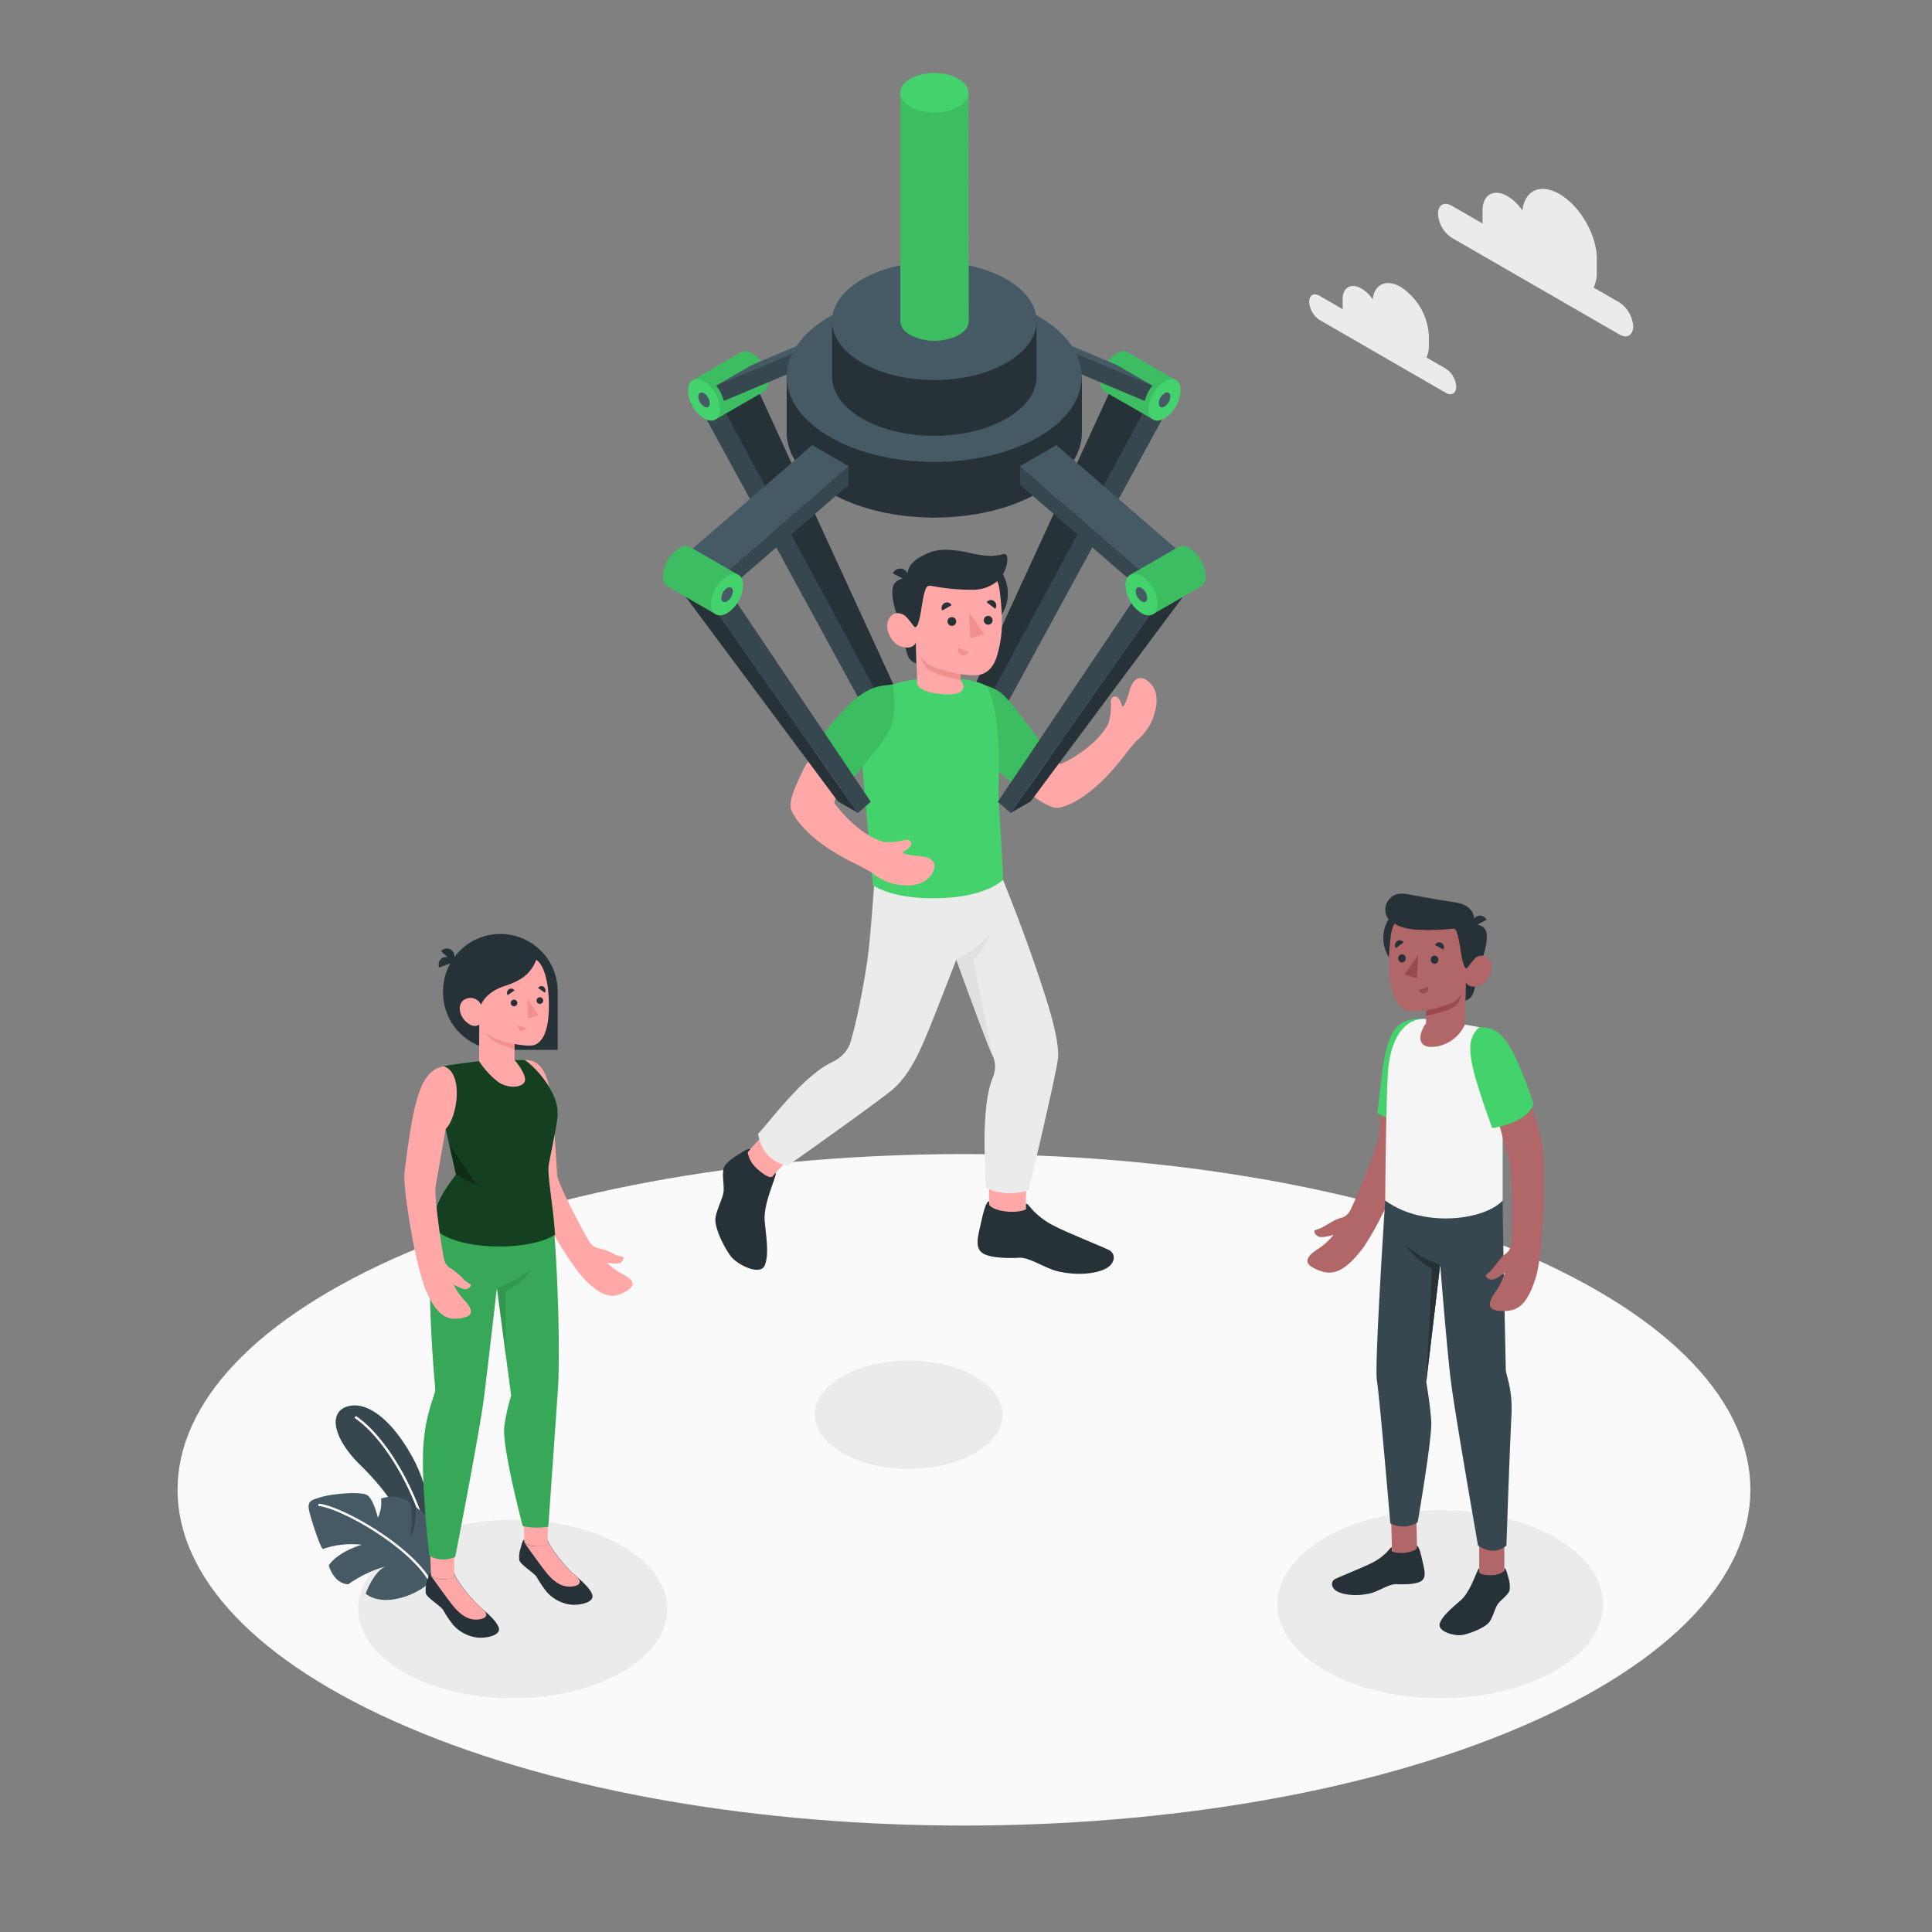 <svg xmlns="http://www.w3.org/2000/svg" viewBox="0 0 500 500"><rect x="0" y="0" width="500" height="500" fill="#808080" stroke="none"/><g id="freepik--Floor--inject-226"><path id="freepik--floor--inject-226" d="M105.56,447c79.48,33.94,208.35,33.94,287.83,0s79.48-89,0-122.89-208.35-33.94-287.83,0S26.08,413.05,105.56,447Z" style="fill:#fafafa"></path></g><g id="freepik--Shadows--inject-226"><ellipse id="freepik--Shadow--inject-226" cx="132.71" cy="416.41" rx="40.01" ry="23.1" style="fill:#ebebeb"></ellipse><ellipse id="freepik--shadow--inject-226" cx="235.17" cy="366.13" rx="24.29" ry="14.02" style="fill:#ebebeb"></ellipse><ellipse id="freepik--shadow--inject-226" cx="372.74" cy="415.16" rx="42.16" ry="24.34" style="fill:#ebebeb"></ellipse></g><g id="freepik--Cloud--inject-226"><g id="freepik--Clouds--inject-226"><path d="M375.74,53.26l8,4.61a9.41,9.41,0,0,1-.07-1V54.5c0-4.12,2.9-5.79,6.47-3.73a12.5,12.5,0,0,1,3.85,3.7c.59-5.18,4.65-7.11,9.59-4.26,5.34,3.08,9.67,10.58,9.67,16.75v3.47a9,9,0,0,1-.82,4l6.65,3.83a7.94,7.94,0,0,1,3.58,6.22c0,2.28-1.6,3.21-3.58,2.07l-43.34-25a7.92,7.92,0,0,1-3.58-6.21C372.16,53,373.76,52.11,375.74,53.26Z" style="fill:#ebebeb"></path><path d="M341.52,76.56l6,3.48a7.31,7.31,0,0,1-.05-.8V77.49c0-3.11,2.18-4.37,4.88-2.81a9.35,9.35,0,0,1,2.9,2.79c.45-3.91,3.52-5.37,7.24-3.21a16.11,16.11,0,0,1,7.3,12.64v2.61a6.81,6.81,0,0,1-.62,3l5,2.9a6,6,0,0,1,2.7,4.68c0,1.73-1.21,2.43-2.7,1.57L341.52,82.81a6,6,0,0,1-2.7-4.69C338.82,76.39,340,75.69,341.52,76.56Z" style="fill:#ebebeb"></path></g></g><g id="freepik--Plant--inject-226"><g id="freepik--Plants--inject-226"><path d="M111.39,395a38.19,38.19,0,0,0-5.49-19.32c-4.68-8-10.86-13.27-16.05-11.65-4.84,1.5-3.77,8.07,3.5,15.21,5.1,5,10.26,11.38,12.62,18.65l4.09,9.37Z" style="fill:#44D26D"></path><path d="M111.39,395a38.19,38.19,0,0,0-5.49-19.32c-4.68-8-10.86-13.27-16.05-11.65-4.84,1.5-3.77,8.07,3.5,15.21,5.1,5,10.26,11.38,12.62,18.65l4.09,9.37Z" style="fill:#37474f"></path><path d="M110.58,398.34a.3.3,0,0,1-.27-.23c-3.12-12.68-11-26-18.36-31a.31.31,0,1,1,.35-.52c7.47,5.09,15.47,18.59,18.62,31.39a.33.33,0,0,1-.23.39A.4.4,0,0,1,110.58,398.34Z" style="fill:#fff"></path><path d="M111.43,409.41a18.67,18.67,0,0,1-8.64,4.33c-5.53,1.21-8.15-1.31-8.15-1.31s1.89-5.37,5-7A31.43,31.43,0,0,0,90.15,410s-3.4.26-5.07-4.86c0,0,1.83-3.26,8.51-5.35a22.4,22.4,0,0,0-10,1.08c-.43.2-2.73-6.42-3.49-9.49s.49-3.11,2.87-3.9,10.6-1.69,12.19-.45,2.64,5.75,2.64,5.75a9.06,9.06,0,0,0,.81-4.94,8.63,8.63,0,0,1,5.15-.18c2.78.78,2.69,2.12,2.8,4.1a20.64,20.64,0,0,1-.46,5.94s1.78-1.74,1.49-7.73c0,0,3.86,2.92,5.5,5.54S114.73,405.17,111.43,409.41Z" style="fill:#455a64"></path><path d="M111.45,409.72a.3.3,0,0,1-.29-.16c-5.07-9.09-22.47-19-28.54-19.78a.31.31,0,0,1,.08-.62c6.17.82,23.86,10.86,29,20.1a.32.32,0,0,1-.13.43A.28.28,0,0,1,111.45,409.72Z" style="fill:#fff"></path></g></g><g id="freepik--claw-machine--inject-226"><polygon points="188.85 96.86 229.09 178.59 222.96 182.12 179.44 102.29 188.85 96.86" style="fill:#37474f"></polygon><polygon points="231.3 177.33 227.12 179.74 184.25 100.27 193.98 96.17 231.3 177.33" style="fill:#263238"></polygon><path d="M198.83,98.69a9.19,9.19,0,0,0-4.15-7.2,2.91,2.91,0,0,0-3-.27h0l-12.53,7.25,5.92,10.15,12.47-7.2h0A2.88,2.88,0,0,0,198.83,98.69Z" style="fill:#44D26D"></path><path d="M198.83,98.69a9.19,9.19,0,0,0-4.15-7.2,2.91,2.91,0,0,0-3-.27h0l-12.53,7.25,5.92,10.15,12.47-7.2h0A2.88,2.88,0,0,0,198.83,98.69Z" style="opacity:0.1"></path><path d="M182.21,98.69a9.21,9.21,0,0,1,4.15,7.2c0,2.65-1.86,3.73-4.15,2.4a9.19,9.19,0,0,1-4.16-7.2C178.05,98.44,179.91,97.36,182.21,98.69Z" style="fill:#44D26D"></path><path d="M182.21,101.77a3.3,3.3,0,0,1,1.48,2.58c0,1-.66,1.33-1.48.86a3.28,3.28,0,0,1-1.49-2.58C180.72,101.68,181.38,101.3,182.21,101.77Z" style="fill:#455a64"></path><polygon points="219.51 83.95 194.65 94.41 185.34 99.81 210.1 89.39 219.51 83.95" style="fill:#455a64"></polygon><path d="M187.31,103.78a9.92,9.92,0,0,0-2-4L210.1,89.39v4.8Z" style="fill:#37474f"></path><polygon points="294.74 96.86 254.51 178.59 260.63 182.12 304.15 102.29 294.74 96.86" style="fill:#37474f"></polygon><polygon points="252.3 177.33 256.48 179.74 299.35 100.27 289.61 96.17 252.3 177.33" style="fill:#263238"></polygon><path d="M284.76,98.69a9.17,9.17,0,0,1,4.16-7.2,2.89,2.89,0,0,1,3-.27h0l12.54,7.25-5.92,10.15L286,101.41h0A2.88,2.88,0,0,1,284.76,98.69Z" style="fill:#44D26D"></path><path d="M284.76,98.69a9.17,9.17,0,0,1,4.16-7.2,2.89,2.89,0,0,1,3-.27h0l12.54,7.25-5.92,10.15L286,101.41h0A2.88,2.88,0,0,1,284.76,98.69Z" style="opacity:0.1"></path><path d="M301.39,98.69a9.19,9.19,0,0,0-4.16,7.2c0,2.65,1.86,3.73,4.16,2.4a9.19,9.19,0,0,0,4.16-7.2C305.55,98.44,303.69,97.36,301.39,98.69Z" style="fill:#44D26D"></path><path d="M301.39,101.77a3.31,3.31,0,0,0-1.49,2.58c0,1,.67,1.33,1.49.86a3.31,3.31,0,0,0,1.49-2.58C302.88,101.68,302.21,101.3,301.39,101.77Z" style="fill:#455a64"></path><polygon points="264.08 83.95 288.95 94.41 298.26 99.81 273.5 89.39 264.08 83.95" style="fill:#455a64"></polygon><path d="M296.28,103.78a9.94,9.94,0,0,1,2-4L273.49,89.39v4.8Z" style="fill:#37474f"></path><g id="freepik--Character--inject-226"><polygon points="255.84 314.13 265.39 314.45 265.87 297.13 256.31 296.8 255.84 314.13" style="fill:#ffa8a7"></polygon><path d="M265.49,311.5c.5,0,.91.72,2,1.91a20.65,20.65,0,0,0,5.63,4c3.58,1.8,10.54,4.55,13.69,6,2,.89,1.87,3.27-.16,4.62s-6.95,2.33-12.85,1c-3.21-.72-7.39-3.69-10-3.53s-7.6.13-9.55-1.22-1.18-4.23-.62-6.7c.6-2.69,1.46-6.82,2.36-6.64l0,.85c1.15,1.74,7,2.45,9.52,1.17Z" style="fill:#263238"></path><rect x="194.29" y="291.36" width="8.97" height="15.36" transform="translate(143.6 653.85) rotate(-137.55)" style="fill:#ffa8a7"></rect><path d="M199.89,304.47l.87-1c.38.85-3.28,7.81-2.85,12.61.35,3.82,1.18,8.62,0,11.41s-7.11-.2-8.74-2.33c-1.9-2.48-4.37-7.67-4-10s1.9-5,2.09-6.8-.55-4.72.17-6.37c.39-.91,2-2.16,3.55-3.13s2.89-1.87,3.19-1.4l-.66.72a7.06,7.06,0,0,0,2.29,4.15C196.7,303.25,199.23,305.21,199.89,304.47Z" style="fill:#263238"></path><path d="M256.91,273.22a7,7,0,0,1,.06,5.55c-3.1,7.54-2,21.83-1.89,28.65a14.77,14.77,0,0,0,11.15.56s7.37-30.75,7.59-34.32c.34-5.4-3.15-15.69-6.13-24.38-2.47-7.21-5.47-15-8.11-21.58l-33.34,1.17s-.75,10.76-1.46,17.17-3.13,19-4.87,24.27a8.87,8.87,0,0,1-4.38,4.47c-7.36,3.5-14.81,13.61-19.34,18.7,1.39,7.77,7.75,8.15,7.75,8.15s25.08-17.69,27.65-20.18c3.88-3.77,6.14-8.39,9.29-16.21,3-7.49,6.63-16.93,6.63-16.93S254.68,268.18,256.91,273.22Z" style="fill:#ebebeb"></path><path d="M256.24,241.82s-2.05,4.66-4.37,6.67l5,24.73c-2.23-5-9.4-24.91-9.4-24.91A27.57,27.57,0,0,0,256.24,241.82Z" style="fill:#e0e0e0"></path><path d="M297.64,176.79c-3-3-4.75-.11-5.23,1.67-.53,2-1.32,4.13-1.76,4.35s-.25-.77-1.1-1.94-2.16-.55-2.06.89a17.25,17.25,0,0,1-.58,5.36c-2.89,5.85-10.77,10-12.45,10.63-1.94-.68-6.55-6.61-9.45-10.09s-7-9.75-10.71-9.11c-4.66.79-4.35,9.74-2.18,11.32,2.07,3.19,8.86,11.48,12.28,14s6.86,5.2,9.26,5.2c1,0,7.78-1.41,16.52-12.51.75-.95,2.19-2.85,3.81-4.71l0,0a15.42,15.42,0,0,0,4-5C299,184.42,300.59,179.77,297.64,176.79Z" style="fill:#ffa8a7"></path><path d="M252.1,176.85s5,.24,8,3.42,9.13,11.62,9.13,11.62,1.26,6.49-7.46,10.6l-8.51-7.36Z" style="fill:#44D26D"></path><path d="M252.1,176.85s5,.24,8,3.42,9.13,11.62,9.13,11.62,1.26,6.49-7.46,10.6l-8.51-7.36Z" style="opacity:0.1"></path><path d="M255.05,177.39c1.41,1.44,2.78,6.49,3.36,14.74.29,4.16,0,7.8,0,13.35,0,3.35,1,14.46,1.17,22.22,0,0-3.83,3.92-14.11,4.63-8.35.57-15.19-.57-19.55-3.19-.56-7.16-2.33-24.87-2.69-30.43-.33-5.17.92-16.12,5.27-20.61C236.94,174.21,251.17,175.05,255.05,177.39Z" style="fill:#44D26D"></path><circle cx="250.54" cy="153.59" r="10.29" transform="translate(-21.37 42.12) rotate(-9.22)" style="fill:#263238"></circle><path d="M232.76,160.9s1.66,7.83,2.33,9.12a3.52,3.52,0,0,0,2,1.65l-.11-5.51Z" style="fill:#263238"></path><path d="M234.85,149.68a3.85,3.85,0,0,0-3.2,1.13c-1.37,1.4-.6,5.79,1.11,10.09l3.14.36Z" style="fill:#263238"></path><path d="M236.84,161.26c-.63.38-1.53-.83-2.31-1.64s-3.31-1.92-4.57.74,1.11,6.3,3.11,6.93c3.44,1.08,4-1.13,4-1.13l.29,10.13s-.79,2.42,5.31,3.24,7.88-1.1,5.88-3.56l0-1.51a21.24,21.24,0,0,0,4.63.24c2.53-.39,4.12-2.38,4.89-5.12,1.23-4.4,1.7-8,.66-16.6-1.15-9.48-12.17-9.57-18.13-5.83S236.84,161.26,236.84,161.26Z" style="fill:#ffa8a7"></path><path d="M236.84,162.32c-.32,0-1.52-2-2.31-2.7-1.07-1,.3-9.8.32-9.94a14.72,14.72,0,0,1,0-1.48,6.48,6.48,0,0,1,.75-1.85,7.64,7.64,0,0,1,2.95-2.39,11.83,11.83,0,0,1,6.42-1.68,32.45,32.45,0,0,1,6.79,1c2.39.49,5.39.9,7.71.15,1.54-.5,1.4,1.71.84,3.55a8,8,0,0,1-2.16,3.38,9.71,9.71,0,0,1-5.86,2.26,54.52,54.52,0,0,1-11.27-1c-1.17-.16-1.49.21-2.12,3.31C238.36,157.7,237.9,162.3,236.84,162.32Z" style="fill:#263238"></path><path d="M234.86,150.38l-3.81-2a2.1,2.1,0,0,1,2.88-1A2.28,2.28,0,0,1,234.86,150.38Z" style="fill:#263238"></path><path d="M248.47,174.46s-5.65-1.13-7.62-2.18a6.51,6.51,0,0,1-2.73-2.7,8.9,8.9,0,0,0,1.55,3.18c1.44,1.85,8.84,3.21,8.84,3.21Z" style="fill:#f28f8f"></path><path d="M247.47,160.89a1.13,1.13,0,1,1-1.13-1.18A1.15,1.15,0,0,1,247.47,160.89Z" style="fill:#263238"></path><path d="M246.27,156.62,243.85,158a1.44,1.44,0,0,1,.56-1.92A1.35,1.35,0,0,1,246.27,156.62Z" style="fill:#263238"></path><path d="M248,167.67l2.58,1a1.36,1.36,0,0,1-1.76.85A1.43,1.43,0,0,1,248,167.67Z" style="fill:#f28f8f"></path><path d="M257.56,157.56l-2.21-1.7a1.34,1.34,0,0,1,1.92-.29A1.46,1.46,0,0,1,257.56,157.56Z" style="fill:#263238"></path><path d="M256.88,160.57a1.14,1.14,0,1,1-1.13-1.18A1.15,1.15,0,0,1,256.88,160.57Z" style="fill:#263238"></path><polygon points="250.76 158.46 251.13 165.26 254.68 164.05 250.76 158.46" style="fill:#f28f8f"></polygon><path d="M241,226.4c2.4-3.54-.83-4.68-2.66-4.8-2-.14-4.31-.5-4.61-.89s.7-.39,1.68-1.46.13-2.22-1.27-1.84a17.29,17.29,0,0,1-5.36.48c-6.31-1.7-11.91-8.62-12.87-10.14.3-2,5.21-7.71,8.06-11.24s6.76-8.49,6.85-12.28c.12-5.2-4.86-6.7-8.55-3.36-2.72,2.66-12.51,14.36-14.32,18.2s-3.76,7.74-3.29,10.1c.18.94,2.89,7.36,15.49,13.76,1.07.55,3.23,1.59,5.36,2.82h0a15.25,15.25,0,0,0,5.7,3C233.79,229.25,238.65,229.87,241,226.4Z" style="fill:#ffa8a7"></path><path d="M230.94,177.15c-2.62.42-5.23,0-10.14,4.23a64.52,64.52,0,0,0-9.36,10.89s4.7,7.75,9.79,8.62c0,0,4.66-5.58,7.19-9S232.34,184,230.94,177.15Z" style="fill:#44D26D"></path><path d="M230.94,177.15c-2.62.42-5.23,0-10.14,4.23a64.52,64.52,0,0,0-9.36,10.89s4.7,7.75,9.79,8.62c0,0,4.66-5.58,7.19-9S232.34,184,230.94,177.15Z" style="opacity:0.1"></path></g><path d="M280,111.89V97.49H203.59v14.4c0,5.65,3.73,11.29,11.19,15.6,14.92,8.62,39.12,8.62,54,0C276.28,123.18,280,117.54,280,111.89Z" style="fill:#263238"></path><path d="M214.78,113.09c-14.92-8.61-14.92-22.58,0-31.2s39.12-8.62,54,0,14.92,22.59,0,31.2S229.7,121.71,214.78,113.09Z" style="fill:#455a64"></path><path d="M268.25,83.09H215.34v14.4h0c0,3.91,2.59,7.82,7.75,10.8,10.33,6,27.08,6,37.42,0,5.16-3,7.75-6.89,7.74-10.8h0Z" style="fill:#263238"></path><ellipse cx="241.8" cy="83.09" rx="26.46" ry="15.27" style="fill:#455a64"></ellipse><polygon points="273.41 115.24 264 120.68 301.65 153.28 311.06 147.85 273.41 115.24" style="fill:#455a64"></polygon><polygon points="264 125.48 264 120.68 301.65 153.28 301.65 158.09 264 125.48" style="fill:#37474f"></polygon><polygon points="273.41 115.24 264 120.68 301.65 153.28 311.06 147.85 273.41 115.24" style="fill:#455a64"></polygon><polygon points="261.56 210.39 301.65 153.28 311.06 147.85 266.74 207.4 261.56 210.39" style="fill:#263238"></polygon><polygon points="261.56 210.39 258.23 207.51 297.25 149.48 301.65 153.28 261.56 210.39" style="fill:#37474f"></polygon><path d="M312,149.09a9.19,9.19,0,0,0-4.16-7.2,2.89,2.89,0,0,0-3-.27h0l-12.54,7.25L298.3,159l12.47-7.2h0A2.87,2.87,0,0,0,312,149.09Z" style="fill:#44D26D"></path><path d="M312,149.09a9.19,9.19,0,0,0-4.16-7.2,2.89,2.89,0,0,0-3-.27h0l-12.54,7.25L298.3,159l12.47-7.2h0A2.87,2.87,0,0,0,312,149.09Z" style="opacity:0.1"></path><path d="M295.41,149.09a9.19,9.19,0,0,1,4.16,7.2c0,2.65-1.86,3.73-4.16,2.4a9.19,9.19,0,0,1-4.15-7.2C291.26,148.84,293.12,147.77,295.41,149.09Z" style="fill:#44D26D"></path><path d="M295.41,152.17a3.28,3.28,0,0,1,1.49,2.58c0,.95-.66,1.34-1.49.86a3.29,3.29,0,0,1-1.49-2.58C293.92,152.08,294.59,151.7,295.41,152.17Z" style="fill:#455a64"></path><polygon points="210.19 115.24 219.6 120.68 181.95 153.28 172.53 147.85 210.19 115.24" style="fill:#455a64"></polygon><polygon points="219.6 125.48 219.6 120.68 181.95 153.28 181.95 158.09 219.6 125.48" style="fill:#37474f"></polygon><polygon points="210.19 115.24 219.6 120.68 181.95 153.28 172.53 147.85 210.19 115.24" style="fill:#455a64"></polygon><polygon points="222.03 210.39 181.95 153.28 172.53 147.85 216.85 207.4 222.03 210.39" style="fill:#263238"></polygon><polygon points="222.03 210.39 225.36 207.51 186.34 149.48 181.95 153.28 222.03 210.39" style="fill:#37474f"></polygon><path d="M171.55,149.09a9.22,9.22,0,0,1,4.16-7.2,2.89,2.89,0,0,1,3-.27h0l12.53,7.25L185.29,159l-12.47-7.2h0A2.85,2.85,0,0,1,171.55,149.09Z" style="fill:#44D26D"></path><path d="M171.55,149.09a9.22,9.22,0,0,1,4.16-7.2,2.89,2.89,0,0,1,3-.27h0l12.53,7.25L185.29,159l-12.47-7.2h0A2.85,2.85,0,0,1,171.55,149.09Z" style="opacity:0.1"></path><path d="M188.18,149.09a9.21,9.21,0,0,0-4.15,7.2c0,2.65,1.86,3.73,4.15,2.4a9.17,9.17,0,0,0,4.16-7.2C192.34,148.84,190.48,147.77,188.18,149.09Z" style="fill:#44D26D"></path><path d="M188.18,152.17a3.31,3.31,0,0,0-1.49,2.58c0,.95.67,1.34,1.49.86a3.29,3.29,0,0,0,1.49-2.58C189.67,152.08,189,151.7,188.18,152.17Z" style="fill:#455a64"></path><path d="M250.65,24H233V83.09h0c0,1.31.86,2.62,2.59,3.61a13.81,13.81,0,0,0,12.52,0c1.73-1,2.59-2.3,2.59-3.61h0Z" style="fill:#44D26D"></path><path d="M250.65,24H233V83.09h0c0,1.31.86,2.62,2.59,3.61a13.81,13.81,0,0,0,12.52,0c1.73-1,2.59-2.3,2.59-3.61h0Z" style="opacity:0.1"></path><ellipse cx="241.8" cy="24.01" rx="8.85" ry="5.11" style="fill:#44D26D"></ellipse></g><g id="freepik--character-2--inject-226"><path d="M357.37,315a72.26,72.26,0,0,1-4.41,7.69c-4.63,6.22-7.79,7.36-11,6.31-5-1.68-4.32-3.53-.83-5.79a16.94,16.94,0,0,0,4-3.63,12.93,12.93,0,0,1-3,.56,1.82,1.82,0,0,1-2-1.5c0-.4,1-.38,2.37-1.15,1.8-1,2.89-1.89,5-2.43a3.7,3.7,0,0,0,1.82-1.62c.66-.89,7.26-16.58,7.7-20.21,0,0,.68-8.78,1.5-16.94.7-6.84,2.09-12.11,8.33-12.46,4.68,2.55,2.63,5.67-.1,27.65C366.43,295.37,360.12,309.82,357.37,315Z" style="fill:#b16668"></path><path d="M368.42,263.7s-4.46-.57-6.94,2.13-3.36,8.08-3.91,12.82-1.12,9.39-1.12,9.39a16.4,16.4,0,0,0,12.63,2Z" style="fill:#44D26D"></path><g id="freepik--character-boy--inject-226"><circle cx="367.22" cy="242.75" r="9.23" style="fill:#263238"></circle><rect x="382.82" y="398.89" width="6.5" height="11.13" style="fill:#b16668"></rect><polygon points="366.78 402.24 360.29 402.46 359.96 390.68 366.46 390.46 366.78 402.24" style="fill:#b16668"></polygon><path d="M388.89,310.69c0,6.21.81,43.82.81,43.82.15,1.79,1.82,5.08,1.46,11.94-.49,9.32-1.3,33.54-1.3,33.54s-3.05,3-7.35,0c0,0-5.88-33.51-7.05-42.74-1-8.06-2.74-30-2.74-30l-3.61,30.39s1.06,6.06,1.3,10.33-3.52,26-3.52,26a7.13,7.13,0,0,1-7.08.27s-2.8-33.09-3.47-36.95,2.15-46.62,2.15-46.62Z" style="fill:#37474f"></path><path d="M382.65,265.79a7.11,7.11,0,0,1,5.71,5.46,22.69,22.69,0,0,1,.53,4.93v34.51c-4.55,5-20.45,7.27-30.4,0,0,0,.2-30.48.94-35.49,1.3-8.7,5.46-11.8,9.64-11.48l10,1.44Z" style="fill:#f5f5f5"></path><path d="M383.17,249.32s-1.49,7-2.09,8.18a3.19,3.19,0,0,1-1.84,1.48l.1-4.94Z" style="fill:#263238"></path><path d="M381.3,239.25a3.47,3.47,0,0,1,2.86,1c1.23,1.26.55,5.2-1,9.06l-2.81.32Z" style="fill:#263238"></path><path d="M379.51,249.64c.57.34,1.37-.75,2.07-1.47a2.45,2.45,0,0,1,4.1.66c1.16,2.44-1,5.65-2.79,6.22-3.08,1-3.55-1-3.55-1l-.23,11.12a9.93,9.93,0,0,1-7.49,5.69c-5.47.74-4.34-3.77-2.55-6v-3.39a19.34,19.34,0,0,1-4.16.22c-2.27-.35-3.69-2.14-4.38-4.6-1.11-3.94-1.53-7.13-.59-14.89,1-8.5,10.92-8.59,16.26-5.23S379.51,249.64,379.51,249.64Z" style="fill:#b16668"></path><path d="M379.51,250.59c.29,0,1.37-1.79,2.07-2.42,1-.89-.28-8.92-.28-8.92a3.82,3.82,0,0,0-.94-4.06c-1.34-1.47-3.57-1.63-7.38-2.23-2-.31-5-.87-7-1.24-2.38-.45-4.35-.91-6,.55a4.21,4.21,0,0,0-1.17,4.73,3.78,3.78,0,0,0,.67,1,3.92,3.92,0,0,0,1.72,1.18s1,.92,4.65,1.36a52.94,52.94,0,0,0,10-.19c1.05-.14,1.27.88,1.84,3.65C378.15,246.45,378.56,250.57,379.51,250.59Z" style="fill:#263238"></path><path d="M381.29,239.88l3.42-1.84a1.88,1.88,0,0,0-2.59-.85A2,2,0,0,0,381.29,239.88Z" style="fill:#263238"></path><path d="M369.08,261.48s5.06-1,6.84-2a5.8,5.8,0,0,0,2.44-2.42A8,8,0,0,1,377,260c-1.29,1.65-7.89,2.87-7.89,2.87Z" style="fill:#9a4a4d"></path><path d="M370.3,248.38a1,1,0,0,0,1,1.05,1.06,1.06,0,0,0,0-2.11A1,1,0,0,0,370.3,248.38Z" style="fill:#263238"></path><path d="M371.37,244.54l2.18,1.2A1.31,1.31,0,0,0,373,244,1.22,1.22,0,0,0,371.37,244.54Z" style="fill:#263238"></path><path d="M369.54,255.39l-2.32.87a1.22,1.22,0,0,0,1.58.76A1.29,1.29,0,0,0,369.54,255.39Z" style="fill:#9a4a4d"></path><path d="M361.25,245.39l2-1.53a1.21,1.21,0,0,0-1.72-.26A1.3,1.3,0,0,0,361.25,245.39Z" style="fill:#263238"></path><path d="M361.86,248.09a1,1,0,0,0,1,1,1.06,1.06,0,0,0,0-2.11A1,1,0,0,0,361.86,248.09Z" style="fill:#263238"></path><polygon points="367.03 247.12 366.69 253.23 363.51 252.14 367.03 247.12" style="fill:#9a4a4d"></polygon><path d="M382.82,406.81v-.93c-.62.27-2.07,5.79-4.65,8.14-2.05,1.87-4.84,4-5.55,6.11s3.89,3.37,5.81,3c2.22-.39,6.08-2,7.05-3.41s1.42-3.6,2.21-4.66,2.6-2.26,3-3.49a7.71,7.71,0,0,0-.37-3.41c-.3-1.15-.63-2.42-1-2.31v.71a5.18,5.18,0,0,1-3.25,1.1C385.12,407.73,382.81,407.54,382.82,406.81Z" style="fill:#263238"></path><path d="M360.22,400.45c-.34,0-.61.49-1.36,1.3A14.37,14.37,0,0,1,355,404.5c-2.44,1.22-7.17,3.09-9.31,4.06-1.34.6-1.27,2.22.11,3.13s4.72,1.59,8.73.69c2.18-.49,5-2.5,6.83-2.4s5.16.09,6.49-.83.8-2.87.42-4.55c-.41-1.83-1-4.64-1.6-4.51l0,.57c-.78,1.19-4.76,1.67-6.48.8Z" style="fill:#263238"></path><path d="M372.72,327.29a24,24,0,0,1-9.05-5.19s1.74,3.27,6.94,6.32l-1.5,29.26Z" style="fill:#263238"></path></g><path d="M399,320.46a74,74,0,0,1-1.17,8.79c-2,7.5-4.44,9.75-7.77,10-5.3.35-5.34-1.64-2.95-5.05a17,17,0,0,0,2.36-4.88,13,13,0,0,1-2.54,1.64,1.82,1.82,0,0,1-2.39-.65c-.18-.36.74-.72,1.76-2,1.3-1.58,2-2.84,3.74-4.15a3.66,3.66,0,0,0,1.08-2.19c.27-1.07.45-18.09-.51-21.62L386,284c-3.71-2.55-7.67-15.15-2-17.83,5.29.59,9.15,7.52,14.93,28.91C399.94,298.86,399.55,314.64,399,320.46Z" style="fill:#b16668"></path><path d="M382.82,265.86a6.81,6.81,0,0,0-2.29,5.14c-.15,3.56,1.52,8.7,2.53,11.92s3.12,9,3.12,9,8.72-1,10.7-6.12c0,0-4.08-13.21-8-17.51A7.37,7.37,0,0,0,382.82,265.86Z" style="fill:#44D26D"></path></g><g id="freepik--character-1--inject-226"><path d="M145.89,323.71a65.7,65.7,0,0,0,4.56,6.46c4.64,5.13,7.55,5.87,10.27,4.67,4.33-1.91,3.54-3.49.24-5.21a15.24,15.24,0,0,1-3.89-2.88,11.25,11.25,0,0,0,2.7.24,1.62,1.62,0,0,0,1.62-1.5c0-.35-.89-.25-2.2-.81a17.12,17.12,0,0,0-4.68-1.74,3.29,3.29,0,0,1-1.76-1.29c-.65-.73-7.84-14.11-8.54-17.29l-.92-14.52c-.68-8.76-1.91-15.72-7.48-15.5-5.08,3-4.67,10-.38,29.28C136.18,307,143,319.35,145.89,323.71Z" style="fill:#ffa8a7"></path><path d="M144.33,271.7H129.5a14.83,14.83,0,0,1-14.84-14.84v-.31a14.84,14.84,0,0,1,14.84-14.84h0a14.84,14.84,0,0,1,14.83,14.84Z" style="fill:#263238"></path><path d="M117.05,248.9l-2.9-2.75A1.94,1.94,0,0,1,117,246,2.1,2.1,0,0,1,117.05,248.9Z" style="fill:#263238"></path><path d="M117.38,249l-3.74,1.4a2,2,0,0,1,1.09-2.59A2.11,2.11,0,0,1,117.38,249Z" style="fill:#263238"></path><path d="M141.89,391.87a33.75,33.75,0,0,0-.14,3.55v7h-6.06V398.3a33.94,33.94,0,0,0-.45-5.51Z" style="fill:#ffa8a7"></path><path d="M141.75,399.4v-.86c.17,1.32,3.94,6.27,6.34,8.46,1.91,1.75,4.52,3.76,5.18,5.7s-3.08,2.82-5.55,2.58A10,10,0,0,1,141.5,412a30.46,30.46,0,0,1-2.68-4c-.74-1-4-3-4.42-4.18a7.36,7.36,0,0,1,.34-3.18c.28-1.07.59-2.24.95-2.14v.66a4.83,4.83,0,0,0,3,1C139.61,400.25,141.76,400.08,141.75,399.4Z" style="fill:#263238"></path><path d="M135.69,399.2a4.83,4.83,0,0,0,3,1c.89,0,3-.14,3-.82v-.86c.17,1.32,3.94,6.27,6.34,8.46l1.45,1.3c1,1.13.73,2.12-1.66,2.32s-4.48-1.23-6.3-3.46S135.69,399.2,135.69,399.2Z" style="fill:#ffa8a7"></path><path d="M117.69,400.3c-.12,1.47-.12,3-.14,3.65v7h-6.06v-4.09c0-1.84-.19-4.28-.18-6Z" style="fill:#ffa8a7"></path><path d="M117.55,407.93v-.86c.17,1.32,3.94,6.27,6.34,8.46,1.91,1.74,4.52,3.76,5.18,5.7s-3.08,2.82-5.55,2.57a10,10,0,0,1-6.22-3.25,29.74,29.74,0,0,1-2.68-4c-.74-1-4-3-4.42-4.17a7.36,7.36,0,0,1,.34-3.18c.28-1.07.59-2.25.95-2.14v.66a4.83,4.83,0,0,0,3,1C115.41,408.78,117.56,408.61,117.55,407.93Z" style="fill:#263238"></path><path d="M111.49,407.73a4.83,4.83,0,0,0,3,1c.89,0,3-.14,3-.82v-.86c.17,1.32,3.94,6.27,6.34,8.46.46.42,1,.85,1.46,1.29,1,1.14.72,2.12-1.66,2.33s-4.49-1.23-6.31-3.46S111.49,407.73,111.49,407.73Z" style="fill:#ffa8a7"></path><path d="M115.12,308.66a31.79,31.79,0,0,0-3.56,12.73c-1.1,15.66,1.11,38.17,1.11,38.17-.16,1.82-2.24,5.4-3,13.41-.91,9.47,1.44,29.65,1.44,29.65a7.2,7.2,0,0,0,6.7.27s6.31-32.21,7.5-41.63c1-8.21,3.29-28,3.29-28l3.69,27.95a48.85,48.85,0,0,0-1.79,8.11c-.53,5.54,4.77,25.58,4.77,25.58s2.29.84,6.63.2c0,0,2-28.48,2.46-35.15.84-11.2-.44-46.19-2.5-52.82Z" style="fill:#44D26D"></path><path d="M115.12,308.66a31.79,31.79,0,0,0-3.56,12.73c-1.1,15.66,1.11,38.17,1.11,38.17-.16,1.82-2.24,5.4-3,13.41-.91,9.47,1.44,29.65,1.44,29.65a7.2,7.2,0,0,0,6.7.27s6.31-32.21,7.5-41.63c1-8.21,3.29-28,3.29-28l3.69,27.95a48.85,48.85,0,0,0-1.79,8.11c-.53,5.54,4.77,25.58,4.77,25.58s2.29.84,6.63.2c0,0,2-28.48,2.46-35.15.84-11.2-.44-46.19-2.5-52.82Z" style="opacity:0.2"></path><path d="M128.58,333.3s5.77-2,9-5a16.1,16.1,0,0,1-6.76,5.91l0,16.58-2.31-17.45" style="opacity:0.1"></path><path d="M124,274.61s-8.57,1-9.59,1.45c5.22,5.71-.34,10.45-.34,10.45L118,304c-3.43,4.38-5.39,7.76-6.2,13,3.67,6.47,24.3,7.37,31.86,2.55-.66-9-2.13-15.5-1.64-18.21,1.89-9.81,2.57-12,2.23-14.54-.66-4.95-5.66-10.66-8.46-12.47H133.2Z" style="fill:#44D26D"></path><g style="opacity:0.7"><path d="M124,274.61s-8.57,1-9.59,1.45c5.22,5.71-.34,10.45-.34,10.45L118,304c-3.43,4.38-5.39,7.76-6.2,13,3.67,6.47,24.3,7.37,31.86,2.55-.66-9-2.13-15.5-1.64-18.21,1.89-9.81,2.57-12,2.23-14.54-.66-4.95-5.66-10.66-8.46-12.47H133.2Z"></path></g><path d="M138.79,248.41c1.53.91,3.43,4.78,3.25,12.88-.16,6.87-2.39,8.57-3.51,9.06s-3.27.19-5.37-.16v4.12s2.9,3.36,2.72,5.25-4.18,2.34-6.9.49a21.76,21.76,0,0,1-5-5.44l.05-9.48s-1.24,1.2-3.33-.63c-1.72-1.51-2.31-4.05-1-5.42a3,3,0,0,1,4.79.95s1.16-3.23,6-4.81C134.89,253.79,137.26,252.15,138.79,248.41Z" style="fill:#ffa8a7"></path><path d="M133.9,259.57a.86.86,0,1,1-.91-.86A.88.88,0,0,1,133.9,259.57Z" style="fill:#263238"></path><path d="M134.13,265.39l2,.64a1,1,0,0,1-1.31.72A1.11,1.11,0,0,1,134.13,265.39Z" style="fill:#f28f8f"></path><path d="M141,256.91l-1.74-1.21a1,1,0,0,1,1.45-.3A1.12,1.12,0,0,1,141,256.91Z" style="fill:#263238"></path><path d="M131.39,257.55l1.75-1.21a1,1,0,0,0-1.45-.3A1.11,1.11,0,0,0,131.39,257.55Z" style="fill:#263238"></path><path d="M140.58,258.94a.86.86,0,1,1-.91-.85A.87.87,0,0,1,140.58,258.94Z" style="fill:#263238"></path><polygon points="136.51 258.45 136.64 263.65 139.38 262.8 136.51 258.45" style="fill:#f28f8f"></polygon><path d="M133.16,270.19c-2.2-.29-6.75-1.6-7.46-3.39a4.66,4.66,0,0,0,1.6,2.29c1.35,1.16,5.86,2.47,5.86,2.47Z" style="fill:#f28f8f"></path><g style="opacity:0.3"><polygon points="116.26 296.2 123.57 306.87 118.03 304.02 116.26 296.2"></polygon></g><path d="M107.86,325.83a65.06,65.06,0,0,0,2.15,7.61c2.67,6.39,5.16,8.06,8.12,7.83,4.73-.35,4.51-2.11,2-4.83a15.1,15.1,0,0,1-2.71-4,11.89,11.89,0,0,0,2.46,1.13,1.64,1.64,0,0,0,2-.88c.11-.34-.75-.54-1.8-1.5a17.2,17.2,0,0,0-3.84-3.2,3.3,3.3,0,0,1-1.22-1.8c-.38-.91-2.69-15.92-2.29-19.15l2.61-14.89c3-2.72,4.79-14.56-.53-16.21-5.8,1.16-7.73,7.86-10.12,27.48C104.27,306.88,106.6,320.76,107.86,325.83Z" style="fill:#ffa8a7"></path></g></svg>